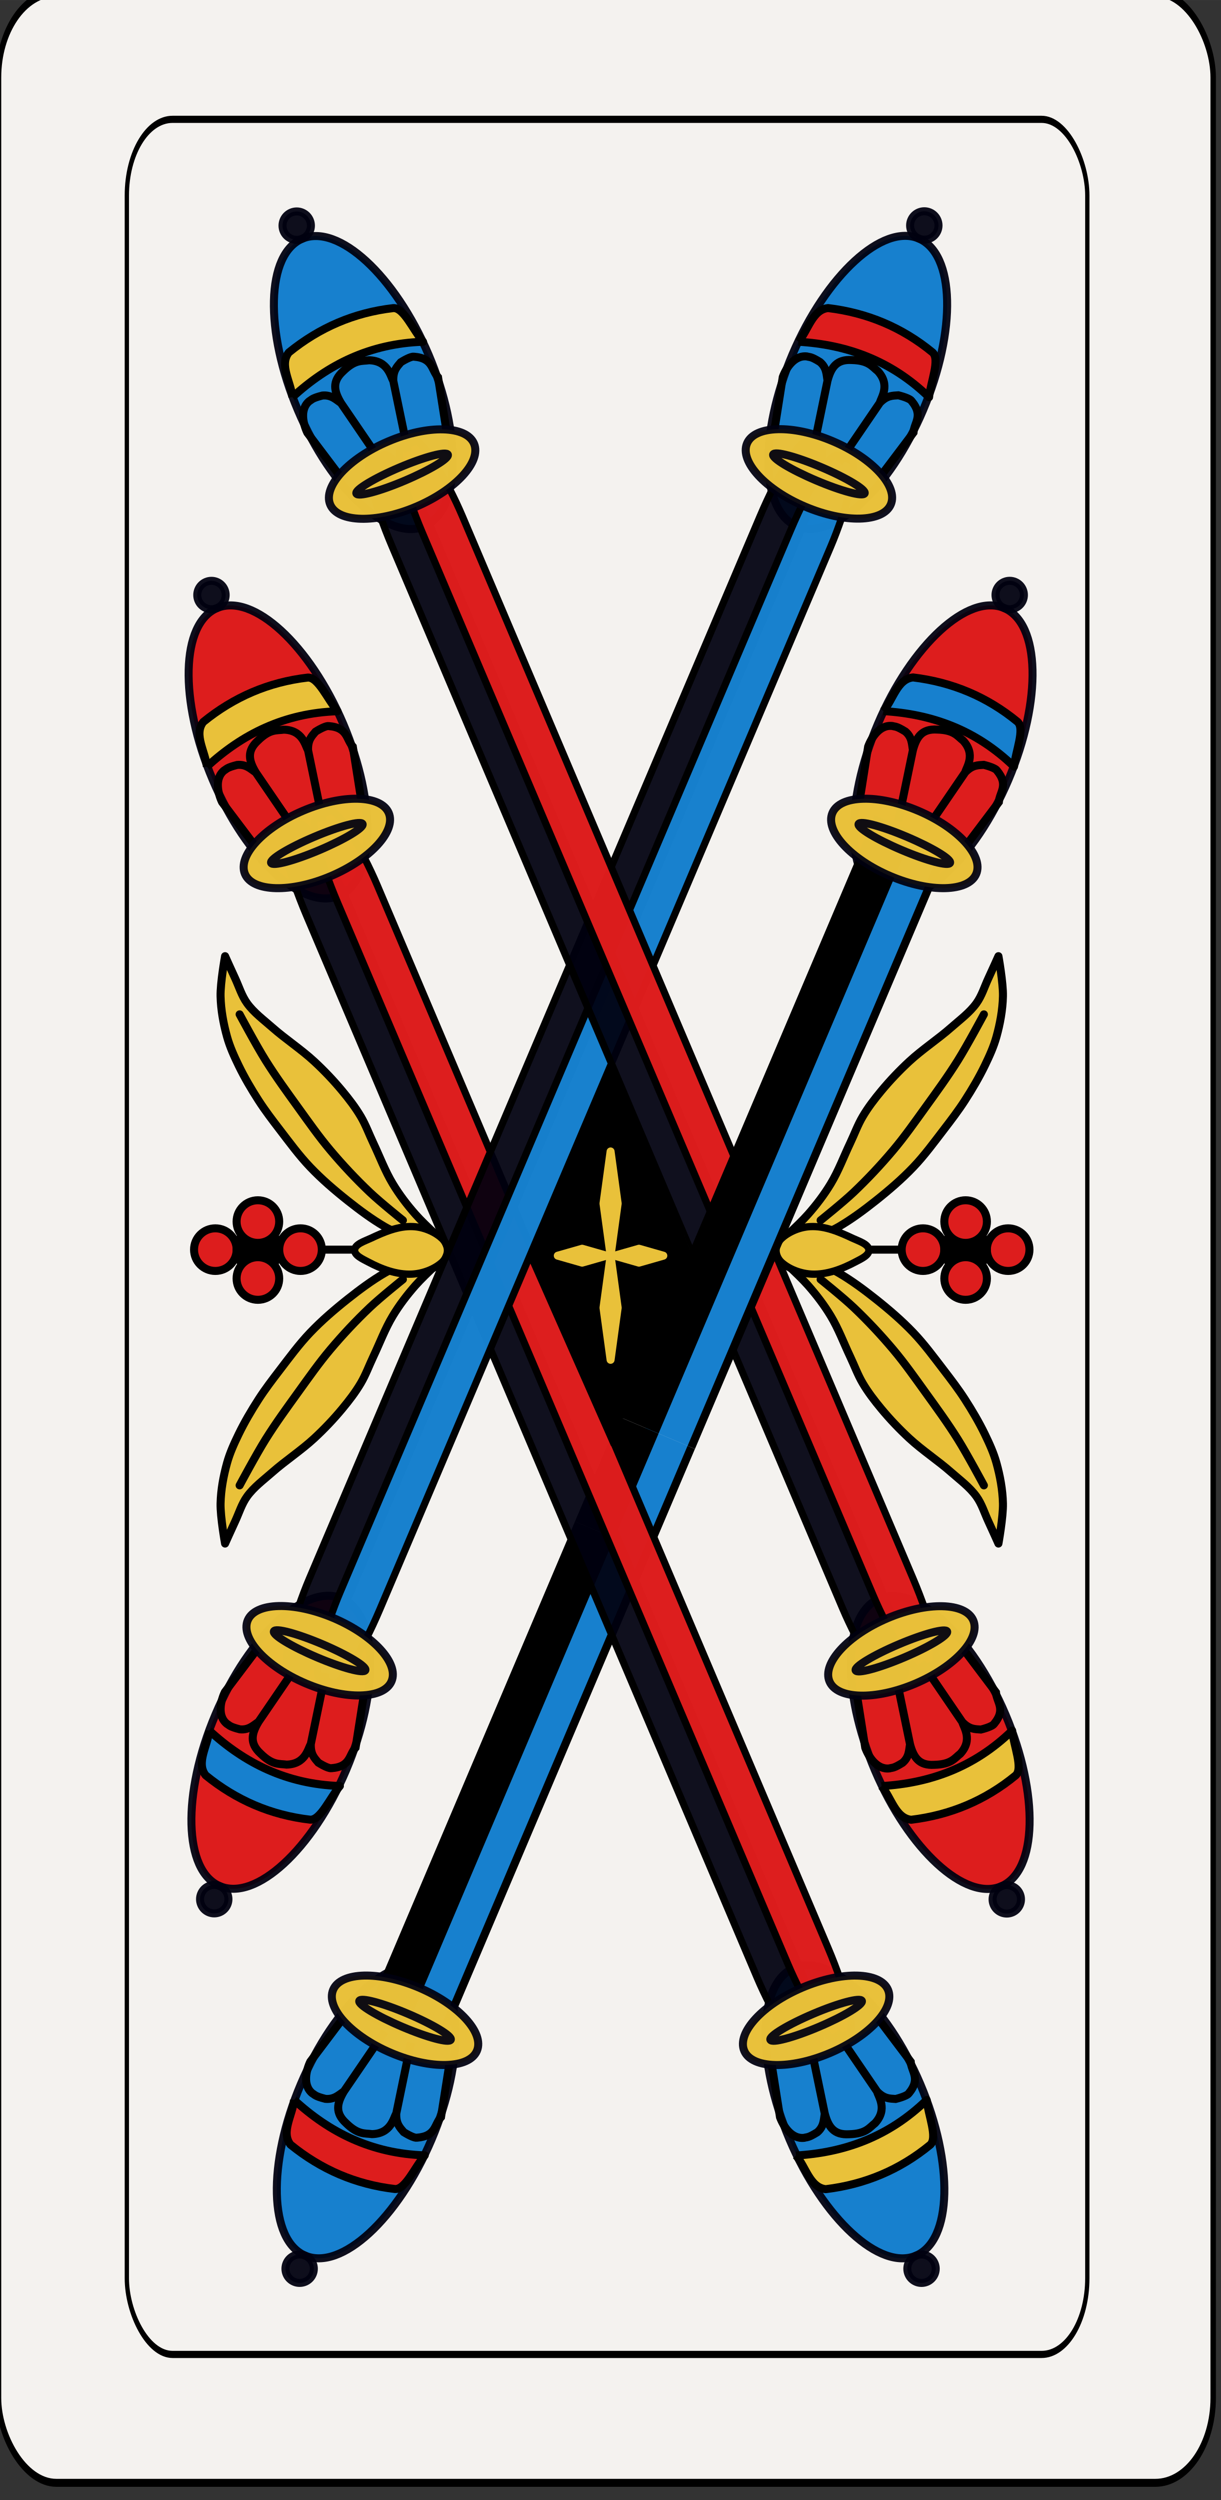 <?xml version="1.0" encoding="UTF-8" standalone="no"?>
<svg
   width="43mm"
   height="87.998mm"
   enable-background="new"
   version="1.1"
   viewBox="0 0 152.363 311.802"
   id="svg20076"
   sodipodi:docname="Mazzo.svg"
   inkscape:version="1.2.1 (9c6d41e410, 2022-07-14)"
   xmlns:inkscape="http://www.inkscape.org/namespaces/inkscape"
   xmlns:sodipodi="http://sodipodi.sourceforge.net/DTD/sodipodi-0.dtd"
   xmlns="http://www.w3.org/2000/svg"
   xmlns:svg="http://www.w3.org/2000/svg"
   xmlns:rdf="http://www.w3.org/1999/02/22-rdf-syntax-ns#"
   xmlns:cc="http://creativecommons.org/ns#"
   xmlns:dc="http://purl.org/dc/elements/1.1/">
  <rect x="0" y="0" width="152.363" height="311.802" fill="#333333" stroke="none"/>
  <sodipodi:namedview
     id="namedview20078"
     pagecolor="#ffffff"
     bordercolor="#000000"
     borderopacity="0.25"
     inkscape:showpageshadow="2"
     inkscape:pageopacity="0.0"
     inkscape:pagecheckerboard="0"
     inkscape:deskcolor="#d1d1d1"
     inkscape:document-units="mm"
     showgrid="false"
     inkscape:zoom="2.8284271"
     inkscape:cx="196.57568"
     inkscape:cy="470.75634"
     inkscape:window-width="2560"
     inkscape:window-height="1409"
     inkscape:window-x="0"
     inkscape:window-y="31"
     inkscape:window-maximized="1"
     inkscape:current-layer="svg20076" />
  <title
     id="title2">Bresciane</title>
  <defs
     id="defs191" />
  <g
     transform="translate(-481.878,-1158.694)"
     id="g16696"
     style="display:inline">
    <g
       transform="matrix(0.97,0,0,0.996,-484.04,-588.81)"
       fill="#f4f2ef"
       id="g16488">
      <g
         transform="matrix(0.7,0,0,1,298.31,-0.792)"
         fill="#f4f2ef"
         id="g16486">
        <rect
           x="996.13"
           y="1754.4"
           width="223.23"
           height="311.81"
           rx="10.63"
           ry="10.63"
           fill="#f4f2ef"
           stroke="#000000"
           stroke-width="0.997"
           id="rect16484" />
      </g>
    </g>
    <g
       transform="translate(0.532,3.545)"
       stroke="#000000"
       id="g16516">
      <path
         d="M 593.79,1311 H 578.41"
         fill="none"
         stroke-width="1px"
         id="path16490" />
      <circle
         cx="596.52"
         cy="1311"
         r="2.658"
         fill="#dd1d1d"
         stroke-linecap="round"
         stroke-linejoin="round"
         stroke-width="0.999"
         id="circle16492" />
      <circle
         cx="607.15"
         cy="1311"
         r="2.658"
         fill="#dd1d1d"
         stroke-linecap="round"
         stroke-linejoin="round"
         stroke-width="0.999"
         id="circle16494" />
      <circle
         cx="601.84"
         cy="1311"
         r="2.658"
         stroke-linecap="round"
         stroke-linejoin="round"
         stroke-width="0.999"
         id="circle16496" />
      <circle
         cx="601.84"
         cy="1307.5"
         r="2.658"
         fill="#dd1d1d"
         stroke-linecap="round"
         stroke-linejoin="round"
         stroke-width="0.999"
         id="circle16498" />
      <circle
         cx="601.84"
         cy="1314.6"
         r="2.658"
         fill="#dd1d1d"
         stroke-linecap="round"
         stroke-linejoin="round"
         stroke-width="0.999"
         id="circle16500" />
      <g
         transform="translate(-0.879,0.956)"
         id="g16506">
        <path
           d="m 578.94,1309.6 c 0,0 2.864,-2.537 4.125,-3.969 1.041,-1.183 2.006,-2.445 2.82,-3.795 0.97,-1.608 1.625,-3.386 2.431,-5.082 0.524,-1.102 0.941,-2.26 1.562,-3.31 0.668,-1.13 1.473,-2.178 2.312,-3.188 1.083,-1.303 2.255,-2.537 3.5,-3.688 1.654,-1.528 3.561,-2.761 5.25,-4.25 1.083,-0.955 2.278,-1.83 3.125,-3 0.678,-0.936 1.011,-2.078 1.5,-3.125 0.426,-0.912 1.25,-2.75 1.25,-2.75 0,0 0.602,3.323 0.562,5 -0.04,1.709 -0.354,3.416 -0.812,5.062 -0.343,1.234 -0.879,2.41 -1.438,3.562 -0.733,1.511 -1.589,2.964 -2.5,4.375 -0.809,1.254 -1.716,2.442 -2.625,3.625 -1.226,1.597 -2.422,3.231 -3.812,4.688 -1.447,1.515 -3.046,2.885 -4.688,4.188 -1.476,1.171 -2.998,2.3 -4.625,3.25 -0.837,0.489 -2.625,1.25 -2.625,1.25 z"
           fill="#e9c13a"
           fill-rule="evenodd"
           stroke-linejoin="round"
           stroke-width="0.999"
           id="path16502" />
        <path
           d="m 605,1280.7 c 0,0 -2.081,3.884 -3.25,5.75 -1.264,2.018 -2.669,3.944 -4.062,5.875 -1.297,1.797 -2.572,3.617 -4,5.312 -1.548,1.837 -3.196,3.595 -4.938,5.25 -1.307,1.242 -4.125,3.5 -4.125,3.5"
           fill="none"
           stroke-linecap="round"
           stroke-width="1px"
           id="path16504" />
      </g>
      <g
         transform="matrix(1,0,0,-1,-0.879,2621.1)"
         id="g16512">
        <path
           d="m 578.94,1309.6 c 0,0 2.864,-2.537 4.125,-3.969 1.041,-1.183 2.006,-2.445 2.82,-3.795 0.97,-1.608 1.625,-3.386 2.431,-5.082 0.524,-1.102 0.941,-2.26 1.562,-3.31 0.668,-1.13 1.473,-2.178 2.312,-3.188 1.083,-1.303 2.255,-2.537 3.5,-3.688 1.654,-1.528 3.561,-2.761 5.25,-4.25 1.083,-0.955 2.278,-1.83 3.125,-3 0.678,-0.936 1.011,-2.078 1.5,-3.125 0.426,-0.912 1.25,-2.75 1.25,-2.75 0,0 0.602,3.323 0.562,5 -0.04,1.709 -0.354,3.416 -0.812,5.062 -0.343,1.234 -0.879,2.41 -1.438,3.562 -0.733,1.511 -1.589,2.964 -2.5,4.375 -0.809,1.254 -1.716,2.442 -2.625,3.625 -1.226,1.597 -2.422,3.231 -3.812,4.688 -1.447,1.515 -3.046,2.885 -4.688,4.188 -1.476,1.171 -2.998,2.3 -4.625,3.25 -0.837,0.489 -2.625,1.25 -2.625,1.25 z"
           fill="#e9c13a"
           fill-rule="evenodd"
           stroke-linejoin="round"
           stroke-width="0.999"
           id="path16508" />
        <path
           d="m 605,1280.7 c 0,0 -2.081,3.884 -3.25,5.75 -1.264,2.018 -2.669,3.944 -4.062,5.875 -1.297,1.797 -2.572,3.617 -4,5.312 -1.548,1.837 -3.196,3.595 -4.938,5.25 -1.307,1.242 -4.125,3.5 -4.125,3.5"
           fill="none"
           stroke-linecap="round"
           stroke-width="1px"
           id="path16510" />
      </g>
      <path
         d="m 578.99,1309.5 c 0.886,-0.759 2.189,-1.307 3.475,-1.373 1.847,-0.095 3.656,0.693 5.257,1.446 0.788,0.37 2.001,0.729 2.049,1.467 0.044,0.676 -0.995,1.125 -1.693,1.496 -1.603,0.851 -3.522,1.605 -5.435,1.518 -1.379,-0.063 -2.811,-0.618 -3.742,-1.446 -0.463,-0.411 -0.729,-1.011 -0.713,-1.568 0.016,-0.557 0.329,-1.135 0.802,-1.539 z"
         fill="#e9c13a"
         fill-rule="evenodd"
         stroke-width="0.908px"
         id="path16514" />
    </g>
    <g
       transform="matrix(0.767,0,0,0.894,-265.92,-394.15)"
       fill="none"
       id="g16522">
      <g
         transform="matrix(0.7,0,0,1,298.31,-0.792)"
         fill="none"
         id="g16520">
        <rect
           x="996.13"
           y="1754.4"
           width="223.23"
           height="311.81"
           rx="10.63"
           ry="10.63"
           fill="none"
           stroke="#000000"
           stroke-width="0.997"
           id="rect16518" />
      </g>
    </g>
    <g
       transform="matrix(-1,0,0,1,1115.9,3.545)"
       stroke="#000000"
       id="g16550">
      <path
         d="M 593.79,1311 H 578.41"
         fill="none"
         stroke-width="1px"
         id="path16524" />
      <circle
         cx="596.52"
         cy="1311"
         r="2.658"
         fill="#dd1d1d"
         stroke-linecap="round"
         stroke-linejoin="round"
         stroke-width="0.999"
         id="circle16526" />
      <circle
         cx="607.15"
         cy="1311"
         r="2.658"
         fill="#dd1d1d"
         stroke-linecap="round"
         stroke-linejoin="round"
         stroke-width="0.999"
         id="circle16528" />
      <circle
         cx="601.84"
         cy="1311"
         r="2.658"
         stroke-linecap="round"
         stroke-linejoin="round"
         stroke-width="0.999"
         id="circle16530" />
      <circle
         cx="601.84"
         cy="1307.5"
         r="2.658"
         fill="#dd1d1d"
         stroke-linecap="round"
         stroke-linejoin="round"
         stroke-width="0.999"
         id="circle16532" />
      <circle
         cx="601.84"
         cy="1314.6"
         r="2.658"
         fill="#dd1d1d"
         stroke-linecap="round"
         stroke-linejoin="round"
         stroke-width="0.999"
         id="circle16534" />
      <g
         transform="translate(-0.879,0.956)"
         id="g16540">
        <path
           d="m 578.94,1309.6 c 0,0 2.864,-2.537 4.125,-3.969 1.041,-1.183 2.006,-2.445 2.82,-3.795 0.97,-1.608 1.625,-3.386 2.431,-5.082 0.524,-1.102 0.941,-2.26 1.562,-3.31 0.668,-1.13 1.473,-2.178 2.312,-3.188 1.083,-1.303 2.255,-2.537 3.5,-3.688 1.654,-1.528 3.561,-2.761 5.25,-4.25 1.083,-0.955 2.278,-1.83 3.125,-3 0.678,-0.936 1.011,-2.078 1.5,-3.125 0.426,-0.912 1.25,-2.75 1.25,-2.75 0,0 0.602,3.323 0.562,5 -0.04,1.709 -0.354,3.416 -0.812,5.062 -0.343,1.234 -0.879,2.41 -1.438,3.562 -0.733,1.511 -1.589,2.964 -2.5,4.375 -0.809,1.254 -1.716,2.442 -2.625,3.625 -1.226,1.597 -2.422,3.231 -3.812,4.688 -1.447,1.515 -3.046,2.885 -4.688,4.188 -1.476,1.171 -2.998,2.3 -4.625,3.25 -0.837,0.489 -2.625,1.25 -2.625,1.25 z"
           fill="#e9c13a"
           fill-rule="evenodd"
           stroke-linejoin="round"
           stroke-width="0.999"
           id="path16536" />
        <path
           d="m 605,1280.7 c 0,0 -2.081,3.884 -3.25,5.75 -1.264,2.018 -2.669,3.944 -4.062,5.875 -1.297,1.797 -2.572,3.617 -4,5.312 -1.548,1.837 -3.196,3.595 -4.938,5.25 -1.307,1.242 -4.125,3.5 -4.125,3.5"
           fill="none"
           stroke-linecap="round"
           stroke-width="1px"
           id="path16538" />
      </g>
      <g
         transform="matrix(1,0,0,-1,-0.879,2621.1)"
         id="g16546">
        <path
           d="m 578.94,1309.6 c 0,0 2.864,-2.537 4.125,-3.969 1.041,-1.183 2.006,-2.445 2.82,-3.795 0.97,-1.608 1.625,-3.386 2.431,-5.082 0.524,-1.102 0.941,-2.26 1.562,-3.31 0.668,-1.13 1.473,-2.178 2.312,-3.188 1.083,-1.303 2.255,-2.537 3.5,-3.688 1.654,-1.528 3.561,-2.761 5.25,-4.25 1.083,-0.955 2.278,-1.83 3.125,-3 0.678,-0.936 1.011,-2.078 1.5,-3.125 0.426,-0.912 1.25,-2.75 1.25,-2.75 0,0 0.602,3.323 0.562,5 -0.04,1.709 -0.354,3.416 -0.812,5.062 -0.343,1.234 -0.879,2.41 -1.438,3.562 -0.733,1.511 -1.589,2.964 -2.5,4.375 -0.809,1.254 -1.716,2.442 -2.625,3.625 -1.226,1.597 -2.422,3.231 -3.812,4.688 -1.447,1.515 -3.046,2.885 -4.688,4.188 -1.476,1.171 -2.998,2.3 -4.625,3.25 -0.837,0.489 -2.625,1.25 -2.625,1.25 z"
           fill="#e9c13a"
           fill-rule="evenodd"
           stroke-linejoin="round"
           stroke-width="0.999"
           id="path16542" />
        <path
           d="m 605,1280.7 c 0,0 -2.081,3.884 -3.25,5.75 -1.264,2.018 -2.669,3.944 -4.062,5.875 -1.297,1.797 -2.572,3.617 -4,5.312 -1.548,1.837 -3.196,3.595 -4.938,5.25 -1.307,1.242 -4.125,3.5 -4.125,3.5"
           fill="none"
           stroke-linecap="round"
           stroke-width="1px"
           id="path16544" />
      </g>
      <path
         d="m 578.99,1309.5 c 0.886,-0.759 2.189,-1.307 3.475,-1.373 1.847,-0.095 3.656,0.693 5.257,1.446 0.788,0.37 2.001,0.729 2.049,1.467 0.044,0.676 -0.995,1.125 -1.693,1.496 -1.603,0.851 -3.522,1.605 -5.435,1.518 -1.379,-0.063 -2.811,-0.618 -3.742,-1.446 -0.463,-0.411 -0.729,-1.011 -0.713,-1.568 0.016,-0.557 0.329,-1.135 0.802,-1.539 z"
         fill="#e9c13a"
         fill-rule="evenodd"
         stroke-width="0.908px"
         id="path16548" />
    </g>
    <g
       transform="translate(0.812,1059.8)"
       id="g16682">
      <ellipse
         transform="rotate(23)"
         cx="626.44"
         cy="127.65"
         rx="8.858"
         ry="19.488"
         fill="#1780ce"
         stroke="#00000f"
         stroke-linejoin="round"
         stroke-opacity="0.941"
         stroke-width="0.999"
         id="ellipse16552" />
      <path
         d="m 564.39,278.16 -5.538,13.046"
         fill="none"
         stroke="#1780ce"
         stroke-width="6.024"
         id="path16554" />
      <path
         d="m 558.85,291.21 -26.305,61.971"
         fill="#1780ce"
         fill-rule="evenodd"
         stroke="#1780ce"
         stroke-width="6.024"
         id="path16556" />
      <path
         d="m 561.78,292.46 -26.305,61.971"
         fill="none"
         stroke="#000000"
         stroke-width="1px"
         id="path16558" />
      <path
         d="m 560.8,276.64 -5.538,13.046"
         fill="none"
         stroke="#000000"
         stroke-width="5.315"
         id="path16560" />
      <path
         d="m 555.26,289.69 -26.305,61.971"
         fill="none"
         stroke="#000000"
         stroke-width="5.315"
         id="path16562" />
      <path
         d="m 567.32,279.41 -5.538,13.046"
         fill="none"
         stroke="#000000"
         stroke-width="0.999"
         id="path16564" />
      <g
         transform="rotate(-23,1610.4,5065.9)"
         id="g16594">
        <ellipse
           cx="2506.9"
           cy="152.36"
           rx="8.858"
           ry="19.488"
           fill="#dd1d1d"
           stroke="#00000f"
           stroke-linejoin="round"
           stroke-opacity="0.941"
           stroke-width="0.999"
           id="ellipse16566" />
        <ellipse
           cx="2506.9"
           cy="336.61"
           rx="8.858"
           ry="19.488"
           fill="#1780ce"
           stroke="#00000f"
           stroke-linejoin="round"
           stroke-opacity="0.941"
           stroke-width="0.999"
           id="ellipse16568" />
        <rect
           x="2502.2"
           y="161.66"
           width="5.4"
           height="165.65"
           rx="1.793"
           ry="10.878"
           fill="#00000f"
           fill-opacity="0.941"
           opacity="0.99"
           stroke="#000000"
           stroke-linejoin="round"
           stroke-width="0.887"
           id="rect16570" />
        <rect
           x="2506.4"
           y="161.66"
           width="5.4"
           height="165.65"
           rx="1.793"
           ry="10.878"
           fill="#dd1d1d"
           opacity="0.99"
           stroke="#000000"
           stroke-linejoin="round"
           stroke-width="0.887"
           id="rect16572" />
        <path
           d="m 2499.8,162.49 -1.772,-7.087 c -0.058,-1.177 0.253,-3.097 1.772,-3.543 0.407,-0.05 0.427,-0.206 1.772,0 1.045,0.331 1.339,1.091 1.772,1.772 l 1.772,8.858 -1.772,-8.858 c -0.243,-1.742 0.027,-2.919 1.772,-3.543 1.997,-0.793 2.67,-0.229 3.543,0 2.152,0.985 1.668,2.87 1.772,3.543 l -1.772,8.858 1.772,-8.858 c 0.466,-1.218 1.128,-1.441 1.772,-1.772 0.854,-0.136 1.561,-0.138 1.772,0 2.142,1.107 1.353,2.354 1.772,3.543 l -1.772,7.087"
           fill="none"
           stroke="#000000"
           stroke-width="1px"
           id="path16574" />
        <path
           d="m 2499.8,326.49 -1.772,7.087 c -0.058,1.177 0.253,3.097 1.772,3.543 0.407,0.05 0.427,0.206 1.772,0 1.045,-0.331 1.339,-1.091 1.772,-1.772 l 1.772,-8.858 -1.772,8.858 c -0.243,1.742 0.027,2.919 1.772,3.543 1.997,0.793 2.67,0.229 3.543,0 2.152,-0.985 1.668,-2.87 1.772,-3.543 l -1.772,-8.858 1.772,8.858 c 0.466,1.218 1.128,1.441 1.772,1.772 0.854,0.136 1.561,0.138 1.772,0 2.142,-1.107 1.353,-2.354 1.772,-3.543 l -1.772,-7.087"
           fill="none"
           stroke="#000000"
           stroke-width="1px"
           id="path16576" />
        <ellipse
           cx="2506.9"
           cy="164.76"
           rx="9.744"
           ry="4.429"
           fill="#e9c13a"
           opacity="0.99"
           stroke="#00000f"
           stroke-linejoin="round"
           stroke-opacity="0.941"
           stroke-width="0.999"
           id="ellipse16578" />
        <ellipse
           cx="2506.9"
           cy="164.76"
           rx="6.201"
           ry="0.886"
           fill="#e9c13a"
           opacity="0.99"
           stroke="#00000f"
           stroke-linejoin="round"
           stroke-opacity="0.941"
           stroke-width="0.999"
           id="ellipse16580" />
        <ellipse
           cx="2506.9"
           cy="324.21"
           rx="9.744"
           ry="4.429"
           fill="#e9c13a"
           opacity="0.99"
           stroke="#00000f"
           stroke-linejoin="round"
           stroke-opacity="0.941"
           stroke-width="0.999"
           id="ellipse16582" />
        <ellipse
           cx="2506.9"
           cy="324.21"
           rx="6.201"
           ry="0.886"
           fill="#e9c13a"
           opacity="0.99"
           stroke="#00000f"
           stroke-linejoin="round"
           stroke-opacity="0.941"
           stroke-width="0.999"
           id="ellipse16584" />
        <path
           d="m 2498,150.59 c 0.587,-1.774 0.026,-4.343 1.772,-5.315 4.724,-1.367 9.449,-1.395 14.173,0 1.216,0.442 1.21,3.482 1.772,5.315 -6.205,-2.396 -12.063,-2.017 -17.716,0"
           fill="#e9c13a"
           fill-rule="evenodd"
           stroke="#000000"
           stroke-linejoin="round"
           stroke-width="0.999"
           id="path16586" />
        <path
           d="m 2498,338.75 c 0.587,1.774 0.026,4.343 1.772,5.315 4.724,1.367 9.449,1.395 14.173,0 1.216,-0.442 1.21,-3.482 1.772,-5.315 -6.205,2.396 -12.063,2.017 -17.716,0"
           fill="#e9c13a"
           fill-rule="evenodd"
           stroke="#000000"
           stroke-linejoin="round"
           stroke-width="0.999"
           id="path16588" />
        <circle
           cx="2506.9"
           cy="131.1"
           r="1.772"
           fill="#00000f"
           fill-opacity="0.941"
           stroke="#00000f"
           stroke-linejoin="round"
           stroke-opacity="0.941"
           stroke-width="0.999"
           id="circle16590" />
        <circle
           cx="2506.9"
           cy="357.87"
           r="1.772"
           fill="#00000f"
           fill-opacity="0.941"
           stroke="#00000f"
           stroke-linejoin="round"
           stroke-opacity="0.941"
           stroke-width="0.999"
           id="circle16592" />
      </g>
      <g
         transform="rotate(23,1610.4,-4805.5)"
         id="g16624">
        <ellipse
           cx="2604.3"
           cy="152.36"
           rx="8.858"
           ry="19.488"
           fill="#1780ce"
           stroke="#00000f"
           stroke-linejoin="round"
           stroke-opacity="0.941"
           stroke-width="0.999"
           id="ellipse16596" />
        <ellipse
           cx="2604.3"
           cy="336.61"
           rx="8.858"
           ry="19.488"
           fill="#dd1d1d"
           stroke="#00000f"
           stroke-linejoin="round"
           stroke-opacity="0.941"
           stroke-width="0.999"
           id="ellipse16598" />
        <rect
           x="2599.6"
           y="161.66"
           width="5.4"
           height="165.65"
           rx="1.793"
           ry="10.878"
           fill="#00000f"
           fill-opacity="0.941"
           opacity="0.99"
           stroke="#000000"
           stroke-linejoin="round"
           stroke-width="0.887"
           id="rect16600" />
        <rect
           x="2603.8"
           y="161.66"
           width="5.4"
           height="165.65"
           rx="1.793"
           ry="10.878"
           fill="#1780ce"
           opacity="0.99"
           stroke="#000000"
           stroke-linejoin="round"
           stroke-width="0.887"
           id="rect16602" />
        <path
           d="m 2597.2,162.49 -1.772,-7.087 c -0.058,-1.177 0.253,-3.097 1.772,-3.543 0.407,-0.05 0.427,-0.206 1.772,0 1.045,0.331 1.339,1.091 1.772,1.772 l 1.772,8.858 -1.772,-8.858 c -0.243,-1.742 0.027,-2.919 1.772,-3.543 1.997,-0.793 2.67,-0.229 3.543,0 2.152,0.985 1.668,2.87 1.772,3.543 l -1.772,8.858 1.772,-8.858 c 0.466,-1.218 1.128,-1.441 1.772,-1.772 0.854,-0.136 1.561,-0.138 1.772,0 2.142,1.107 1.353,2.354 1.772,3.543 l -1.772,7.087"
           fill="none"
           stroke="#000000"
           stroke-width="1px"
           id="path16604" />
        <path
           d="m 2597.2,326.49 -1.772,7.087 c -0.058,1.177 0.253,3.097 1.772,3.543 0.407,0.05 0.427,0.206 1.772,0 1.045,-0.331 1.339,-1.091 1.772,-1.772 l 1.772,-8.858 -1.772,8.858 c -0.243,1.742 0.027,2.919 1.772,3.543 1.997,0.793 2.67,0.229 3.543,0 2.152,-0.985 1.668,-2.87 1.772,-3.543 l -1.772,-8.858 1.772,8.858 c 0.466,1.218 1.128,1.441 1.772,1.772 0.854,0.136 1.561,0.138 1.772,0 2.142,-1.107 1.353,-2.354 1.772,-3.543 l -1.772,-7.087"
           fill="none"
           stroke="#000000"
           stroke-width="1px"
           id="path16606" />
        <ellipse
           cx="2604.3"
           cy="164.76"
           rx="9.744"
           ry="4.429"
           fill="#e9c13a"
           opacity="0.99"
           stroke="#00000f"
           stroke-linejoin="round"
           stroke-opacity="0.941"
           stroke-width="0.999"
           id="ellipse16608" />
        <ellipse
           cx="2604.3"
           cy="164.76"
           rx="6.201"
           ry="0.886"
           fill="#e9c13a"
           opacity="0.99"
           stroke="#00000f"
           stroke-linejoin="round"
           stroke-opacity="0.941"
           stroke-width="0.999"
           id="ellipse16610" />
        <ellipse
           cx="2604.3"
           cy="324.21"
           rx="9.744"
           ry="4.429"
           fill="#e9c13a"
           opacity="0.99"
           stroke="#00000f"
           stroke-linejoin="round"
           stroke-opacity="0.941"
           stroke-width="0.999"
           id="ellipse16612" />
        <ellipse
           cx="2604.3"
           cy="324.21"
           rx="6.201"
           ry="0.886"
           fill="#e9c13a"
           opacity="0.99"
           stroke="#00000f"
           stroke-linejoin="round"
           stroke-opacity="0.941"
           stroke-width="0.999"
           id="ellipse16614" />
        <path
           d="m 2595.5,150.59 c 0.587,-1.774 0.026,-4.343 1.772,-5.315 4.724,-1.367 9.449,-1.395 14.173,0 1.216,0.442 1.21,3.482 1.772,5.315 -6.205,-2.396 -12.063,-2.017 -17.716,0"
           fill="#dd1d1d"
           fill-rule="evenodd"
           stroke="#000000"
           stroke-linejoin="round"
           stroke-width="0.999"
           id="path16616" />
        <path
           d="m 2595.5,338.75 c 0.587,1.774 0.026,4.343 1.772,5.315 4.724,1.367 9.449,1.395 14.173,0 1.216,-0.442 1.21,-3.482 1.772,-5.315 -6.205,2.396 -12.063,2.017 -17.716,0"
           fill="#1780ce"
           fill-rule="evenodd"
           stroke="#000000"
           stroke-linejoin="round"
           stroke-width="0.999"
           id="path16618" />
        <circle
           cx="2604.3"
           cy="131.1"
           r="1.772"
           fill="#00000f"
           fill-opacity="0.941"
           stroke="#00000f"
           stroke-linejoin="round"
           stroke-opacity="0.941"
           stroke-width="0.999"
           id="circle16620" />
        <circle
           cx="2604.3"
           cy="357.87"
           r="1.772"
           fill="#00000f"
           fill-opacity="0.941"
           stroke="#00000f"
           stroke-linejoin="round"
           stroke-opacity="0.941"
           stroke-width="0.999"
           id="circle16622" />
      </g>
      <ellipse
         transform="rotate(-23)"
         cx="427.27"
         cy="340.63"
         rx="8.858"
         ry="19.488"
         fill="#1780ce"
         stroke="#00000f"
         stroke-linejoin="round"
         stroke-opacity="0.941"
         stroke-width="0.999"
         id="ellipse16626" />
      <ellipse
         transform="rotate(-23)"
         cx="427.27"
         cy="524.88"
         rx="8.858"
         ry="19.488"
         fill="#dd1d1d"
         stroke="#00000f"
         stroke-linejoin="round"
         stroke-opacity="0.941"
         stroke-width="0.999"
         id="ellipse16628" />
      <rect
         transform="rotate(-23)"
         x="422.59"
         y="349.93"
         width="5.4"
         height="165.65"
         rx="1.793"
         ry="10.878"
         fill="#00000f"
         fill-opacity="0.941"
         opacity="0.99"
         stroke="#000000"
         stroke-linejoin="round"
         stroke-width="0.887"
         id="rect16630" />
      <rect
         transform="rotate(-23)"
         x="426.74"
         y="349.93"
         width="5.4"
         height="165.65"
         rx="1.793"
         ry="10.878"
         fill="#dd1d1d"
         opacity="0.99"
         stroke="#000000"
         stroke-linejoin="round"
         stroke-width="0.887"
         id="rect16632" />
      <path
         d="m 523.82,158.7 -4.4,-5.831 c -0.513,-1.061 -0.978,-2.95 0.246,-3.954 0.355,-0.205 0.313,-0.356 1.631,-0.692 1.091,-0.104 1.659,0.481 2.323,0.939 l 5.092,7.462 -5.092,-7.462 c -0.904,-1.509 -1.116,-2.698 0.246,-3.954 1.528,-1.51 2.368,-1.254 3.262,-1.385 2.365,0.065 2.657,1.99 3.015,2.569 l 1.83,8.846 -1.83,-8.846 c -0.047,-1.303 0.476,-1.767 0.939,-2.323 0.733,-0.459 1.383,-0.737 1.631,-0.692 2.405,0.182 2.165,1.638 3.015,2.569 l 1.138,7.215"
         fill="none"
         stroke="#000000"
         stroke-width="1px"
         id="path16634" />
      <path
         d="m 587.9,309.66 1.138,7.215 c 0.406,1.106 1.443,2.752 3.015,2.569 0.394,-0.113 0.473,0.022 1.631,-0.692 0.833,-0.713 0.806,-1.527 0.939,-2.323 l -1.83,-8.846 1.83,8.846 c 0.457,1.699 1.165,2.677 3.015,2.569 2.148,-0.051 2.547,-0.832 3.262,-1.385 1.596,-1.747 0.414,-3.294 0.246,-3.954 l -5.092,-7.462 5.092,7.462 c 0.905,0.939 1.602,0.885 2.323,0.939 0.839,-0.208 1.491,-0.483 1.631,-0.692 1.54,-1.856 0.326,-2.696 0.246,-3.954 l -4.4,-5.831"
         fill="none"
         stroke="#000000"
         stroke-width="1px"
         id="path16636" />
      <ellipse
         transform="rotate(-23)"
         cx="427.27"
         cy="353.03"
         rx="9.744"
         ry="4.429"
         fill="#e9c13a"
         opacity="0.99"
         stroke="#00000f"
         stroke-linejoin="round"
         stroke-opacity="0.941"
         stroke-width="0.999"
         id="ellipse16638" />
      <ellipse
         transform="rotate(-23)"
         cx="427.27"
         cy="353.03"
         rx="6.201"
         ry="0.886"
         fill="#e9c13a"
         opacity="0.99"
         stroke="#00000f"
         stroke-linejoin="round"
         stroke-opacity="0.941"
         stroke-width="0.999"
         id="ellipse16640" />
      <ellipse
         transform="rotate(-23)"
         cx="427.27"
         cy="512.48"
         rx="9.744"
         ry="4.429"
         fill="#e9c13a"
         opacity="0.99"
         stroke="#00000f"
         stroke-linejoin="round"
         stroke-opacity="0.941"
         stroke-width="0.999"
         id="ellipse16642" />
      <ellipse
         transform="rotate(-23)"
         cx="427.27"
         cy="512.48"
         rx="6.201"
         ry="0.886"
         fill="#e9c13a"
         opacity="0.99"
         stroke="#00000f"
         stroke-linejoin="round"
         stroke-opacity="0.941"
         stroke-width="0.999"
         id="ellipse16644" />
      <path
         d="m 517.55,148.44 c -0.153,-1.862 -1.673,-4.008 -0.446,-5.585 3.815,-3.104 8.152,-4.976 13.046,-5.538 1.292,-0.069 2.474,2.732 3.708,4.2 -6.648,0.219 -11.892,2.857 -16.308,6.922"
         fill="#e9c13a"
         fill-rule="evenodd"
         stroke="#000000"
         stroke-linejoin="round"
         stroke-width="0.999"
         id="path16646" />
      <path
         d="m 591.06,321.65 c 1.234,1.403 1.721,3.988 3.708,4.2 4.883,-0.588 9.243,-2.408 13.046,-5.538 0.947,-0.882 -0.247,-3.678 -0.446,-5.585 -4.776,4.63 -10.316,6.57 -16.308,6.922"
         fill="#e9c13a"
         fill-rule="evenodd"
         stroke="#000000"
         stroke-linejoin="round"
         stroke-width="0.999"
         id="path16648" />
      <circle
         transform="rotate(-23)"
         cx="427.27"
         cy="319.37"
         r="1.772"
         fill="#00000f"
         fill-opacity="0.941"
         stroke="#00000f"
         stroke-linejoin="round"
         stroke-opacity="0.941"
         stroke-width="0.999"
         id="circle16650" />
      <circle
         transform="rotate(-23)"
         cx="427.27"
         cy="546.14"
         r="1.772"
         fill="#00000f"
         fill-opacity="0.941"
         stroke="#00000f"
         stroke-linejoin="round"
         stroke-opacity="0.941"
         stroke-width="0.999"
         id="circle16652" />
      <ellipse
         transform="rotate(23)"
         cx="626.44"
         cy="-56.599"
         rx="8.858"
         ry="19.488"
         fill="#dd1d1d"
         stroke="#00000f"
         stroke-linejoin="round"
         stroke-opacity="0.941"
         stroke-width="0.999"
         id="ellipse16654" />
      <path
         d="m 596.23,203.15 -31.843,75.017"
         fill="none"
         stroke="#1780ce"
         stroke-width="6.024"
         id="path16656" />
      <path
         d="m 599.17,204.39 -31.843,75.017"
         fill="none"
         stroke="#000000"
         stroke-width="0.999"
         id="path16658" />
      <path
         d="m 592.64,201.62 -31.843,75.017"
         fill="none"
         stroke="#000000"
         stroke-width="5.315"
         id="path16660" />
      <path
         d="m 588.26,199.22 1.138,-7.215 c 0.406,-1.106 1.443,-2.752 3.015,-2.569 0.394,0.113 0.474,-0.022 1.631,0.692 0.833,0.713 0.806,1.527 0.939,2.323 l -1.83,8.846 1.83,-8.846 c 0.457,-1.699 1.165,-2.677 3.015,-2.569 2.148,0.05 2.547,0.832 3.262,1.385 1.596,1.747 0.414,3.294 0.246,3.954 l -5.092,7.462 5.092,-7.462 c 0.904,-0.939 1.601,-0.885 2.323,-0.939 0.839,0.208 1.491,0.483 1.631,0.692 1.54,1.856 0.326,2.696 0.246,3.954 l -4.4,5.831"
         fill="none"
         stroke="#000000"
         stroke-width="1px"
         id="path16662" />
      <path
         d="m 524.19,350.18 -4.4,5.831 c -0.513,1.061 -0.978,2.95 0.246,3.954 0.355,0.205 0.313,0.356 1.631,0.692 1.091,0.104 1.659,-0.481 2.323,-0.939 l 5.092,-7.462 -5.092,7.462 c -0.904,1.509 -1.116,2.698 0.246,3.954 1.528,1.51 2.368,1.254 3.262,1.385 2.365,-0.066 2.657,-1.99 3.015,-2.569 l 1.83,-8.846 -1.83,8.846 c -0.047,1.303 0.476,1.767 0.939,2.323 0.733,0.459 1.383,0.737 1.631,0.692 2.405,-0.182 2.165,-1.638 3.015,-2.569 l 1.138,-7.215"
         fill="none"
         stroke="#000000"
         stroke-width="1px"
         id="path16664" />
      <ellipse
         transform="rotate(23)"
         cx="626.44"
         cy="-44.198"
         rx="9.744"
         ry="4.429"
         fill="#e9c13a"
         opacity="0.99"
         stroke="#00000f"
         stroke-linejoin="round"
         stroke-opacity="0.941"
         stroke-width="0.999"
         id="ellipse16666" />
      <ellipse
         transform="rotate(23)"
         cx="626.44"
         cy="-44.198"
         rx="6.201"
         ry="0.886"
         fill="#e9c13a"
         opacity="0.99"
         stroke="#00000f"
         stroke-linejoin="round"
         stroke-opacity="0.941"
         stroke-width="0.999"
         id="ellipse16668" />
      <ellipse
         transform="rotate(23)"
         cx="626.44"
         cy="115.25"
         rx="9.744"
         ry="4.429"
         fill="#e9c13a"
         opacity="0.99"
         stroke="#00000f"
         stroke-linejoin="round"
         stroke-opacity="0.941"
         stroke-width="0.999"
         id="ellipse16670" />
      <ellipse
         transform="rotate(23)"
         cx="626.44"
         cy="115.25"
         rx="6.201"
         ry="0.886"
         fill="#e9c13a"
         opacity="0.99"
         stroke="#00000f"
         stroke-linejoin="round"
         stroke-opacity="0.941"
         stroke-width="0.999"
         id="ellipse16672" />
      <path
         d="m 591.29,187.58 c 1.234,-1.403 1.721,-3.988 3.708,-4.2 4.883,0.588 9.243,2.408 13.046,5.538 0.947,0.882 -0.247,3.678 -0.446,5.585 -4.776,-4.63 -10.316,-6.57 -16.308,-6.922"
         fill="#1780ce"
         fill-rule="evenodd"
         stroke="#000000"
         stroke-linejoin="round"
         stroke-width="0.999"
         id="path16674" />
      <path
         d="m 517.76,360.78 c -0.153,1.862 -1.673,4.008 -0.446,5.585 3.815,3.104 8.153,4.976 13.046,5.538 1.292,0.069 2.474,-2.732 3.708,-4.2 -6.648,-0.219 -11.892,-2.857 -16.308,-6.922"
         fill="#dd1d1d"
         fill-rule="evenodd"
         stroke="#000000"
         stroke-linejoin="round"
         stroke-width="0.999"
         id="path16676" />
      <circle
         transform="rotate(23)"
         cx="626.44"
         cy="-77.859"
         r="1.772"
         fill="#00000f"
         fill-opacity="0.941"
         stroke="#00000f"
         stroke-linejoin="round"
         stroke-opacity="0.941"
         stroke-width="0.999"
         id="circle16678" />
      <circle
         transform="rotate(23)"
         cx="626.44"
         cy="148.91"
         r="1.772"
         fill="#00000f"
         fill-opacity="0.941"
         stroke="#00000f"
         stroke-linejoin="round"
         stroke-opacity="0.941"
         stroke-width="0.999"
         id="circle16680" />
    </g>
    <path
       d="m 558.13,1291.8 -9.988,23.423 9.988,22.598 9.568,-22.598 -9.568,-23.423"
       fill-rule="evenodd"
       stroke="#000000"
       stroke-width="1px"
       id="path16684" />
    <path
       d="m 558.07,1305 5.315,10.276 -5.315,10.276 -5.315,-10.276 z"
       fill-rule="evenodd"
       stroke="#000000"
       stroke-width="0.531"
       id="path16686" />
    <path
       d="m 558.07,1302.3 -0.885,6.493 0.885,6.493 0.886,-6.493 -0.886,-6.493"
       fill="#e9c13a"
       fill-rule="evenodd"
       stroke="#e9c13a"
       stroke-linecap="round"
       stroke-linejoin="round"
       stroke-width="1px"
       id="path16688" />
    <path
       d="m 558.07,1315.3 -0.885,6.493 0.885,6.493 0.886,-6.493 L 558.07,1315.3"
       fill="#e9c13a"
       fill-rule="evenodd"
       stroke="#e9c13a"
       stroke-linecap="round"
       stroke-linejoin="round"
       stroke-width="1px"
       id="path16690" />
    <path
       d="m 564.65,1315.3 -3.038,-0.868 -3.038,0.868 3.038,0.868 3.038,-0.868"
       fill="#e9c13a"
       fill-rule="evenodd"
       stroke="#e9c13a"
       stroke-linecap="round"
       stroke-linejoin="round"
       stroke-width="1px"
       id="path16692" />
    <path
       d="m 557.56,1315.3 -3.039,-0.868 -3.039,0.868 3.039,0.868 3.039,-0.868"
       fill="#e9c13a"
       fill-rule="evenodd"
       stroke="#e9c13a"
       stroke-linecap="round"
       stroke-linejoin="round"
       stroke-width="1px"
       id="path16694" />
  </g>
</svg>
